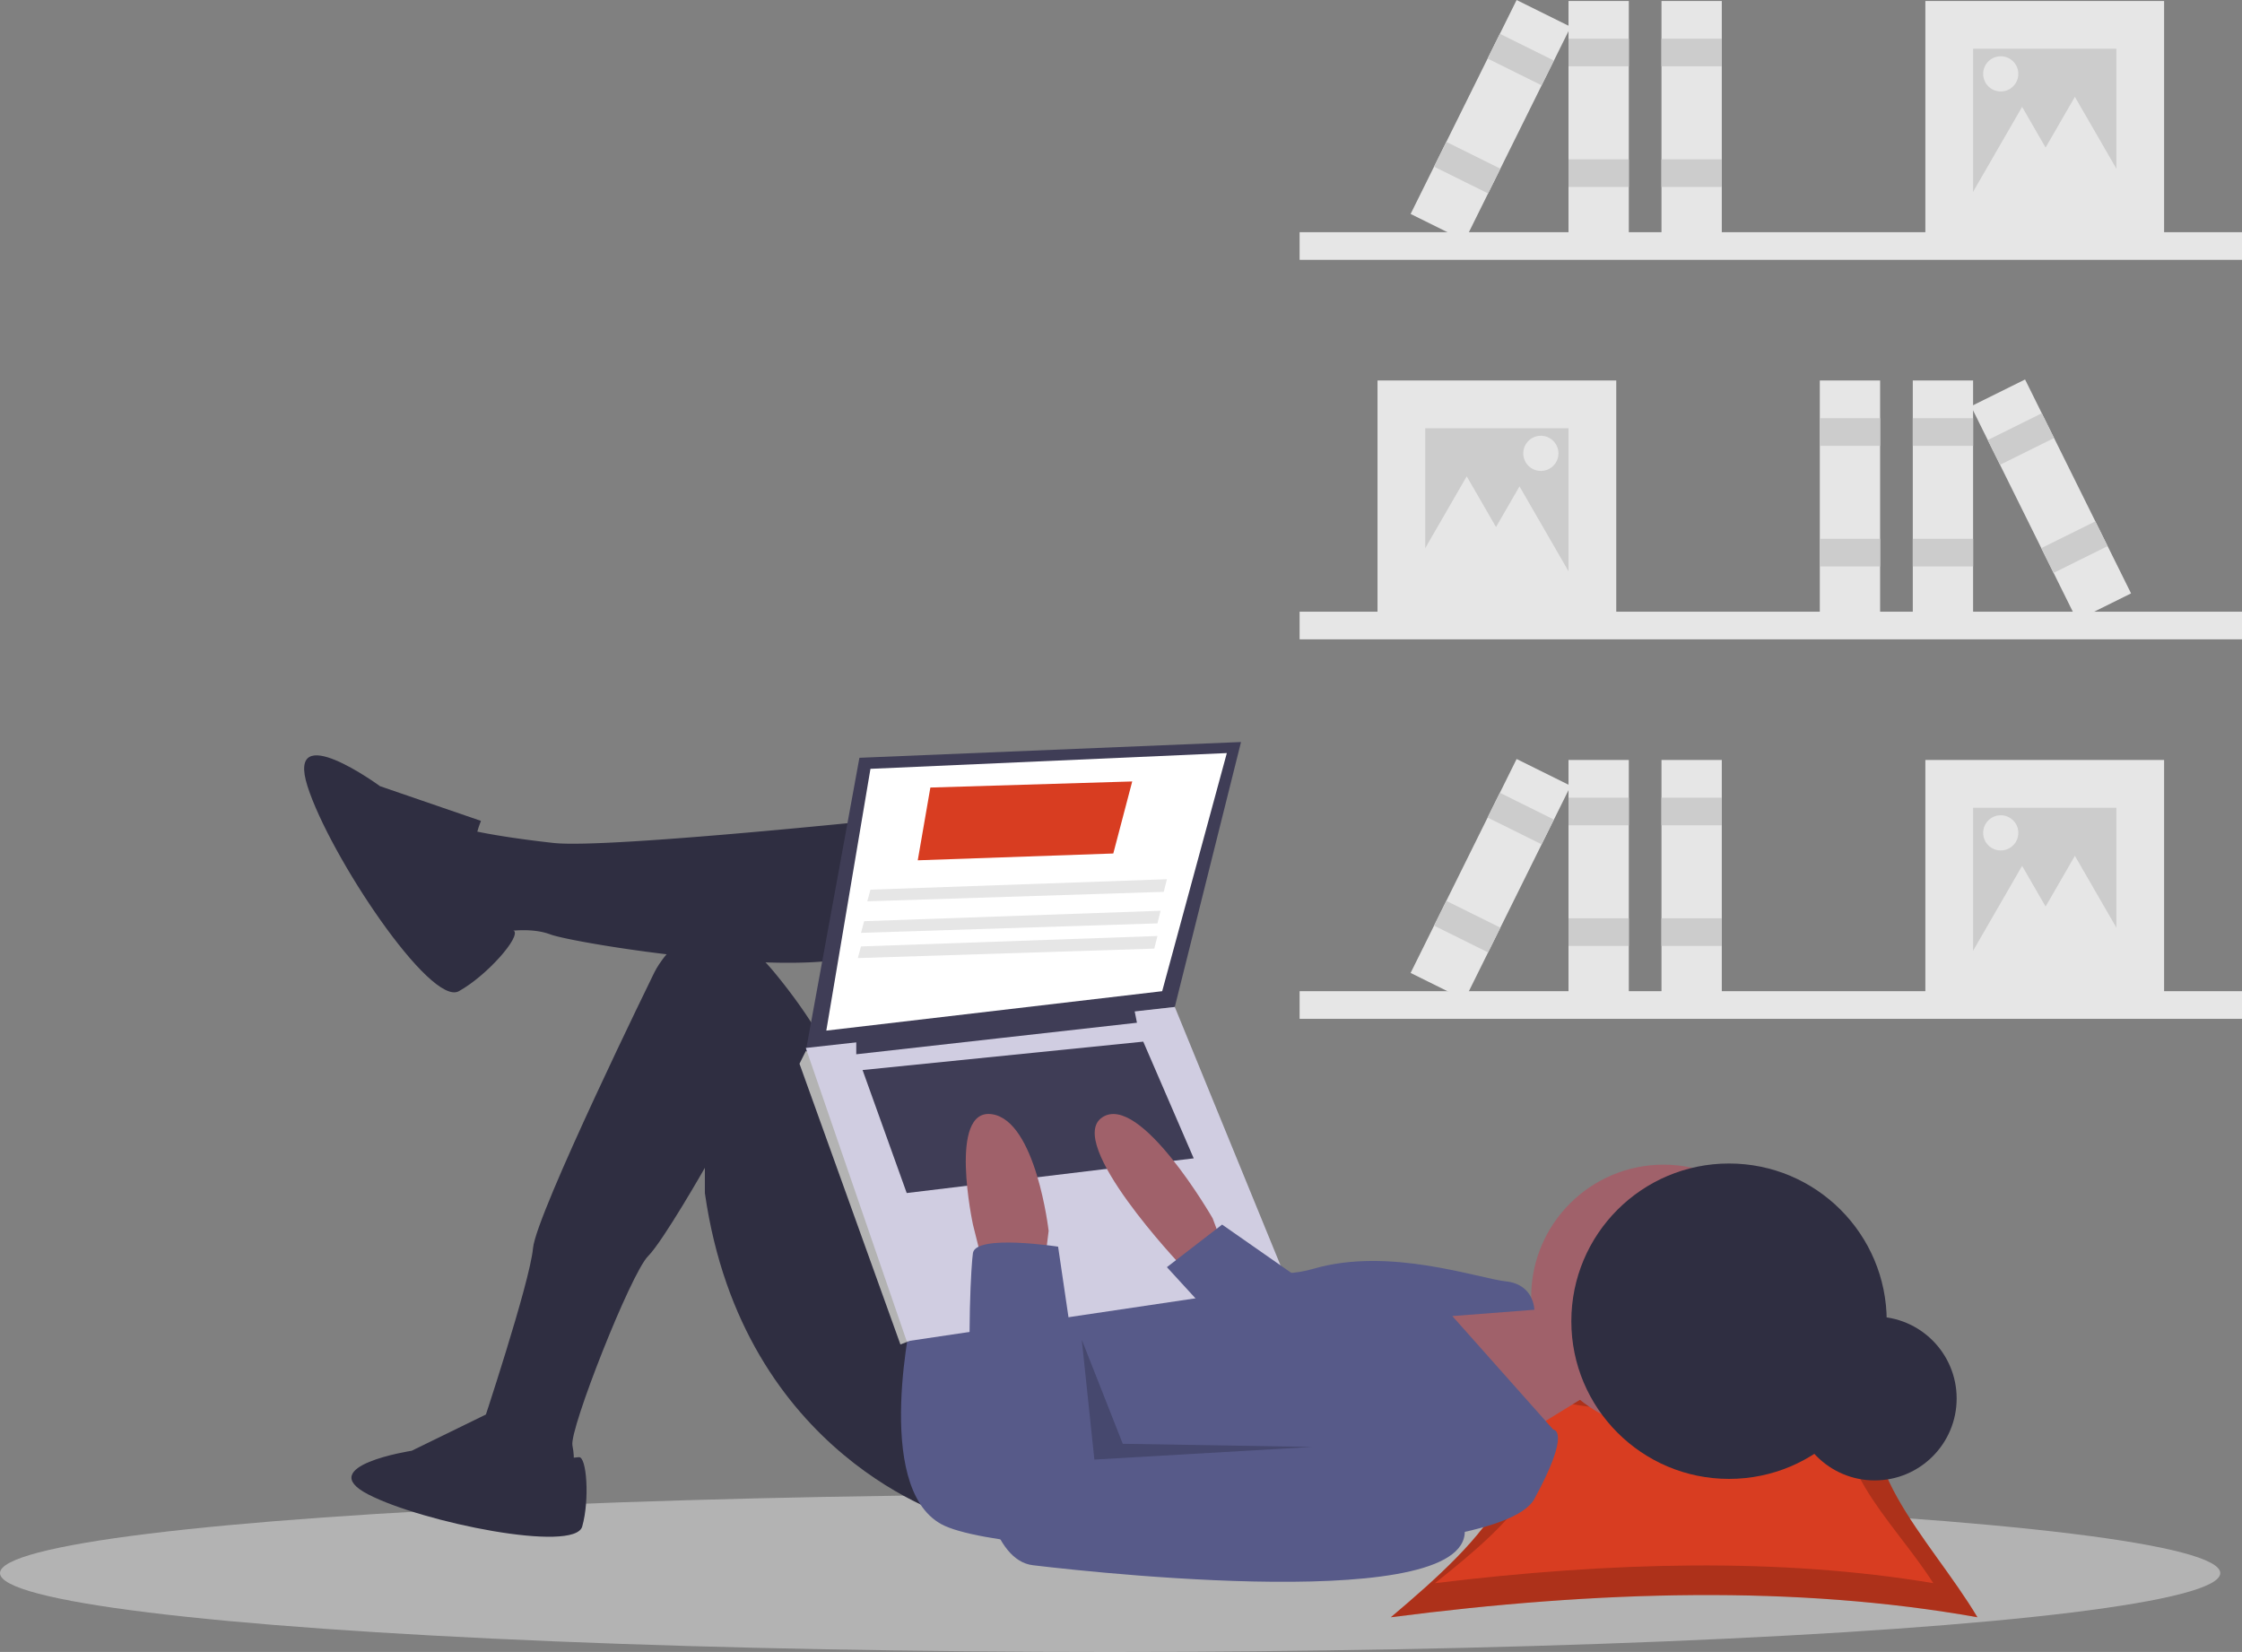 <svg xmlns="http://www.w3.org/2000/svg" width="804.138" height="592.471" viewBox="0 0 804.138 592.471">
  <rect x="0" y="0" width="804.138" height="592.471" fill="#808080" stroke="none"/>
  <g id="Group_38" data-name="Group 38" transform="translate(0 0)">
    <rect id="Rectangle_57" data-name="Rectangle 57" width="338.009" height="9.915" transform="translate(466.13 219.383)" fill="#e6e6e6"/>
    <rect id="Rectangle_58" data-name="Rectangle 58" width="85.629" height="85.629" transform="translate(494.071 136.459)" fill="#e6e6e6"/>
    <rect id="Rectangle_59" data-name="Rectangle 59" width="51.377" height="51.377" transform="translate(511.197 153.585)" fill="#ccc"/>
    <rect id="Rectangle_60" data-name="Rectangle 60" width="21.633" height="85.629" transform="translate(686.06 136.459)" fill="#e6e6e6"/>
    <rect id="Rectangle_61" data-name="Rectangle 61" width="21.633" height="9.915" transform="translate(686.06 149.979)" fill="#ccc"/>
    <rect id="Rectangle_62" data-name="Rectangle 62" width="21.633" height="9.915" transform="translate(686.06 193.244)" fill="#ccc"/>
    <rect id="Rectangle_63" data-name="Rectangle 63" width="21.633" height="85.629" transform="translate(652.711 136.459)" fill="#e6e6e6"/>
    <rect id="Rectangle_64" data-name="Rectangle 64" width="21.633" height="9.915" transform="translate(652.711 149.979)" fill="#ccc"/>
    <rect id="Rectangle_65" data-name="Rectangle 65" width="21.633" height="9.915" transform="translate(652.711 193.244)" fill="#ccc"/>
    <rect id="Rectangle_66" data-name="Rectangle 66" width="21.633" height="85.629" transform="matrix(0.896, -0.444, 0.444, 0.896, 706.945, 145.704)" fill="#e6e6e6"/>
    <rect id="Rectangle_67" data-name="Rectangle 67" width="21.633" height="9.915" transform="matrix(0.896, -0.444, 0.444, 0.896, 712.944, 157.819)" fill="#ccc"/>
    <rect id="Rectangle_68" data-name="Rectangle 68" width="21.633" height="9.915" transform="matrix(0.896, -0.444, 0.444, 0.896, 732.141, 196.593)" fill="#ccc"/>
    <path id="Path_670" data-name="Path 670" d="M524.745,170.382l10.895,18.869,10.894,18.869H502.958l10.894-18.869Z" transform="translate(1.324 0.448)" fill="#e6e6e6"/>
    <path id="Path_671" data-name="Path 671" d="M543.624,173.978l10.894,18.869,10.895,18.869H521.837l10.894-18.869Z" transform="translate(1.374 0.457)" fill="#e6e6e6"/>
    <ellipse id="Ellipse_77" data-name="Ellipse 77" cx="6.309" cy="6.309" rx="6.309" ry="6.309" transform="translate(546.351 156.288)" fill="#e6e6e6"/>
    <rect id="Rectangle_69" data-name="Rectangle 69" width="338.009" height="9.915" transform="translate(466.13 83.278)" fill="#e6e6e6"/>
    <rect id="Rectangle_70" data-name="Rectangle 70" width="85.629" height="85.629" transform="translate(690.567 0.353)" fill="#e6e6e6"/>
    <rect id="Rectangle_71" data-name="Rectangle 71" width="51.377" height="51.377" transform="translate(707.694 17.479)" fill="#ccc"/>
    <rect id="Rectangle_72" data-name="Rectangle 72" width="21.633" height="85.629" transform="translate(562.575 0.353)" fill="#e6e6e6"/>
    <rect id="Rectangle_73" data-name="Rectangle 73" width="21.633" height="9.915" transform="translate(562.575 13.874)" fill="#ccc"/>
    <rect id="Rectangle_74" data-name="Rectangle 74" width="21.633" height="9.915" transform="translate(562.575 57.139)" fill="#ccc"/>
    <rect id="Rectangle_75" data-name="Rectangle 75" width="21.633" height="85.629" transform="translate(595.925 0.353)" fill="#e6e6e6"/>
    <rect id="Rectangle_76" data-name="Rectangle 76" width="21.633" height="9.915" transform="translate(595.925 13.874)" fill="#ccc"/>
    <rect id="Rectangle_77" data-name="Rectangle 77" width="21.633" height="9.915" transform="translate(595.925 57.139)" fill="#ccc"/>
    <rect id="Rectangle_78" data-name="Rectangle 78" width="21.633" height="85.629" transform="matrix(-0.896, -0.444, 0.444, -0.896, 525.33, 86.337)" fill="#e6e6e6"/>
    <rect id="Rectangle_79" data-name="Rectangle 79" width="21.633" height="9.915" transform="matrix(-0.896, -0.444, 0.444, -0.896, 552.924, 30.6)" fill="#ccc"/>
    <rect id="Rectangle_80" data-name="Rectangle 80" width="21.633" height="9.915" transform="matrix(-0.896, -0.444, 0.444, -0.896, 533.728, 69.374)" fill="#ccc"/>
    <path id="Path_672" data-name="Path 672" d="M742.3,34.634,731.408,53.5,720.514,72.371h43.575L753.195,53.5Z" transform="translate(1.897 0.09)" fill="#e6e6e6"/>
    <path id="Path_673" data-name="Path 673" d="M723.422,38.23,712.529,57.1,701.635,75.967H745.21L734.317,57.1Z" transform="translate(1.847 0.1)" fill="#e6e6e6"/>
    <ellipse id="Ellipse_78" data-name="Ellipse 78" cx="6.309" cy="6.309" rx="6.309" ry="6.309" transform="translate(711.299 20.183)" fill="#e6e6e6"/>
    <rect id="Rectangle_81" data-name="Rectangle 81" width="338.009" height="9.915" transform="translate(466.13 355.488)" fill="#e6e6e6"/>
    <rect id="Rectangle_82" data-name="Rectangle 82" width="85.629" height="85.629" transform="translate(690.567 272.563)" fill="#e6e6e6"/>
    <rect id="Rectangle_83" data-name="Rectangle 83" width="51.377" height="51.377" transform="translate(707.694 289.689)" fill="#ccc"/>
    <rect id="Rectangle_84" data-name="Rectangle 84" width="21.633" height="85.629" transform="translate(562.575 272.563)" fill="#e6e6e6"/>
    <rect id="Rectangle_85" data-name="Rectangle 85" width="21.633" height="9.915" transform="translate(562.575 286.084)" fill="#ccc"/>
    <rect id="Rectangle_86" data-name="Rectangle 86" width="21.633" height="9.915" transform="translate(562.575 329.348)" fill="#ccc"/>
    <rect id="Rectangle_87" data-name="Rectangle 87" width="21.633" height="85.629" transform="translate(595.925 272.563)" fill="#e6e6e6"/>
    <rect id="Rectangle_88" data-name="Rectangle 88" width="21.633" height="9.915" transform="translate(595.925 286.084)" fill="#ccc"/>
    <rect id="Rectangle_89" data-name="Rectangle 89" width="21.633" height="9.915" transform="translate(595.925 329.348)" fill="#ccc"/>
    <rect id="Rectangle_90" data-name="Rectangle 90" width="21.633" height="85.629" transform="matrix(-0.896, -0.444, 0.444, -0.896, 525.33, 358.547)" fill="#e6e6e6"/>
    <rect id="Rectangle_91" data-name="Rectangle 91" width="21.633" height="9.915" transform="matrix(-0.896, -0.444, 0.444, -0.896, 552.924, 302.81)" fill="#ccc"/>
    <rect id="Rectangle_92" data-name="Rectangle 92" width="21.633" height="9.915" transform="matrix(-0.896, -0.444, 0.444, -0.896, 533.728, 341.583)" fill="#ccc"/>
    <path id="Path_674" data-name="Path 674" d="M742.3,306.129,731.408,325l-10.894,18.87h43.575L753.195,325Z" transform="translate(1.897 0.805)" fill="#e6e6e6"/>
    <path id="Path_675" data-name="Path 675" d="M723.422,309.725l-10.894,18.869-10.894,18.87H745.21l-10.894-18.87Z" transform="translate(1.847 0.815)" fill="#e6e6e6"/>
    <ellipse id="Ellipse_79" data-name="Ellipse 79" cx="6.309" cy="6.309" rx="6.309" ry="6.309" transform="translate(711.299 292.393)" fill="#e6e6e6"/>
    <ellipse id="Ellipse_80" data-name="Ellipse 80" cx="398.174" cy="28.279" rx="398.174" ry="28.279" transform="translate(0 535.912)" fill="#e6e6e6" opacity="0.5"/>
    <path id="Path_676" data-name="Path 676" d="M906.925,733.274c-64.926-11.556-135.924-9.635-210.4,0,33.945-28.656,63.241-57.313,29.3-85.97,66.213,13.66,75.487,12.277,149.144,0C857.883,675.96,889.842,704.617,906.925,733.274Z" transform="translate(-197.677 -153.245)" fill="#d83d21"/>
    <path id="Path_677" data-name="Path 677" d="M906.925,733.274c-64.926-11.556-135.924-9.635-210.4,0,33.945-28.656,63.241-57.313,29.3-85.97,66.213,13.66,75.487,12.277,149.144,0C857.883,675.96,889.842,704.617,906.925,733.274Z" transform="translate(-197.677 -153.245)" opacity="0.2"/>
    <path id="Path_678" data-name="Path 678" d="M891.047,721.034c-55.152-9.224-115.462-7.691-178.726,0,28.835-22.874,53.721-45.748,24.886-68.622,56.246,10.9,64.124,9.8,126.692,0C849.387,675.286,876.535,698.16,891.047,721.034Z" transform="translate(-197.635 -153.232)" fill="#d83d21"/>
    <ellipse id="Ellipse_81" data-name="Ellipse 81" cx="29.386" cy="29.386" rx="29.386" ry="29.386" transform="translate(643.019 472.174)" fill="#2f2e41"/>
    <path id="Path_679" data-name="Path 679" d="M537.677,466.249l20.361,3.394,10.181,29.41-29.41,18.1-33.936-50.9h32.8Z" transform="translate(1.329 1.227)" fill="#a0616a"/>
    <ellipse id="Ellipse_82" data-name="Ellipse 82" cx="47.51" cy="47.51" rx="47.51" ry="47.51" transform="translate(549.187 417.704)" fill="#a0616a"/>
    <path id="Path_680" data-name="Path 680" d="M532.828,445.919S417.449,458.362,397.087,456.1s-29.411-4.525-29.411-4.525-13.574,18.1-6.787,26.017A48.952,48.952,0,0,0,374.464,488.9s12.443-3.394,21.492,0,100.675,18.1,116.511,4.525S532.828,445.919,532.828,445.919Z" transform="translate(-198.565 -153.775)" fill="#2f2e41"/>
    <path id="Path_681" data-name="Path 681" d="M540.716,698.061s-75.789-21.492-89.363-116.511V572.5s-15,26.307-20.362,31.673c-6.221,6.221-28.279,62.215-27.148,67.871s0,7.918,0,7.918l-32.8-3.394V666.388s17.533-52.6,18.664-65.043,43.55-98.978,43.55-98.978,15.836-32.8,42.985,0,29.411,55.428,29.411,55.428l35.067,67.871Z" transform="translate(-198.534 -153.665)" fill="#2f2e41"/>
    <path id="Path_682" data-name="Path 682" d="M371.2,448.237l-36.2-12.443s-33.935-24.886-26.017,0,44.116,79.182,54.3,73.527,22.424-19.695,19.7-21.725S362.156,470.86,371.2,448.237Z" transform="translate(-198.7 -153.831)" fill="#2f2e41"/>
    <path id="Path_683" data-name="Path 683" d="M375.535,659.259l-29.221,14.27s-35.336,5.436-15.63,15.63,74.071,21.066,76.789,11.552,1.64-25.3-1.219-24.883S383.69,678.286,375.535,659.259Z" transform="translate(-198.656 -153.214)" fill="#2f2e41"/>
    <path id="Path_684" data-name="Path 684" d="M525.614,623.128s-14.705,63.346,10.181,76.92S734.883,715.885,748.456,691s6.787-24.886,6.787-24.886l-36.2-40.722,29.411-2.262s0-9.049-10.181-10.181-41.854-12.443-69-4.525-42.985-15.836-42.985-15.836Z" transform="translate(-198.138 -153.389)" fill="#575a89"/>
    <path id="Path_685" data-name="Path 685" d="M307.487,271.084l-19.23,105.2,132.349-15.837,23.754-95.02Z" transform="translate(0.759 0.698)" fill="#3f3d56"/>
    <path id="Path_686" data-name="Path 686" d="M311.428,275.033,295.591,368.92l120.47-14.139,23.189-85.4Z" transform="translate(0.778 0.708)" fill="#fff"/>
    <path id="Path_687" data-name="Path 687" d="M292.788,377.124l-4.525-1.131L286,380.517l36.2,100.675,3.4-1.3,1.12-6.616Z" transform="translate(0.753 0.989)" fill="#b3b3b3"/>
    <path id="Path_688" data-name="Path 688" d="M288.257,374.9l36.2,105.2,136.872-20.361L420.605,360.2Z" transform="translate(0.759 0.948)" fill="#d0cde1"/>
    <path id="Path_689" data-name="Path 689" d="M306.309,371.51v5.656l100.674-11.312-1.131-5.656Z" transform="translate(0.806 0.948)" fill="#3f3d56"/>
    <path id="Path_690" data-name="Path 690" d="M308.565,382.789,324.4,426.9l102.937-12.443-18.1-41.854Z" transform="translate(0.812 0.98)" fill="#3f3d56"/>
    <path id="Path_691" data-name="Path 691" d="M636.287,599.477l-3.394-9.049s-26.017-45.247-39.591-36.2S621.582,607.4,621.582,607.4h13.574Z" transform="translate(-197.956 -153.493)" fill="#a0616a"/>
    <path id="Path_692" data-name="Path 692" d="M550.44,606.264l-3.394-13.574S538,550.836,553.833,553.1s20.361,41.854,20.361,41.854L573.063,604Z" transform="translate(-198.077 -153.494)" fill="#a0616a"/>
    <path id="Path_693" data-name="Path 693" d="M577.583,600.487s-29.411-4.525-30.542,2.262-6.787,108.593,21.492,111.987,168.546,18.1,153.84-16.968-37.329-30.542-37.329-30.542L588.9,677.408Z" transform="translate(-198.073 -153.372)" fill="#575a89"/>
    <path id="Path_694" data-name="Path 694" d="M467.209,458.971l-29.976-20.927-19.8,15.271,24.886,27.148Z" transform="translate(1.099 1.152)" fill="#575a89"/>
    <path id="Path_695" data-name="Path 695" d="M386.976,479.224l4.524,42.985,78.052-4.525-67.871-1.131Z" transform="translate(1.019 1.261)" opacity="0.2"/>
    <ellipse id="Ellipse_83" data-name="Ellipse 83" cx="56.559" cy="56.559" rx="56.559" ry="56.559" transform="translate(563.59 417.288)" fill="#2f2e41"/>
    <path id="Path_696" data-name="Path 696" d="M328.309,307.81l70.133-2.441,6.787-25.838-72.4,2.185Z" transform="translate(0.864 0.735)" fill="#d83d21"/>
    <path id="Path_697" data-name="Path 697" d="M310.258,322.424l106.33-3.394,1.131-4.525-106.33,3.744Z" transform="translate(0.817 0.827)" fill="#e6e6e6"/>
    <path id="Path_698" data-name="Path 698" d="M308,333.706l106.331-3.394,1.131-4.525-106.331,3.744Z" transform="translate(0.811 0.857)" fill="#e6e6e6"/>
    <path id="Path_699" data-name="Path 699" d="M306.873,342.731l106.33-3.393,1.132-4.525L308,338.556Z" transform="translate(0.808 0.881)" fill="#e6e6e6"/>
  </g>
</svg>
